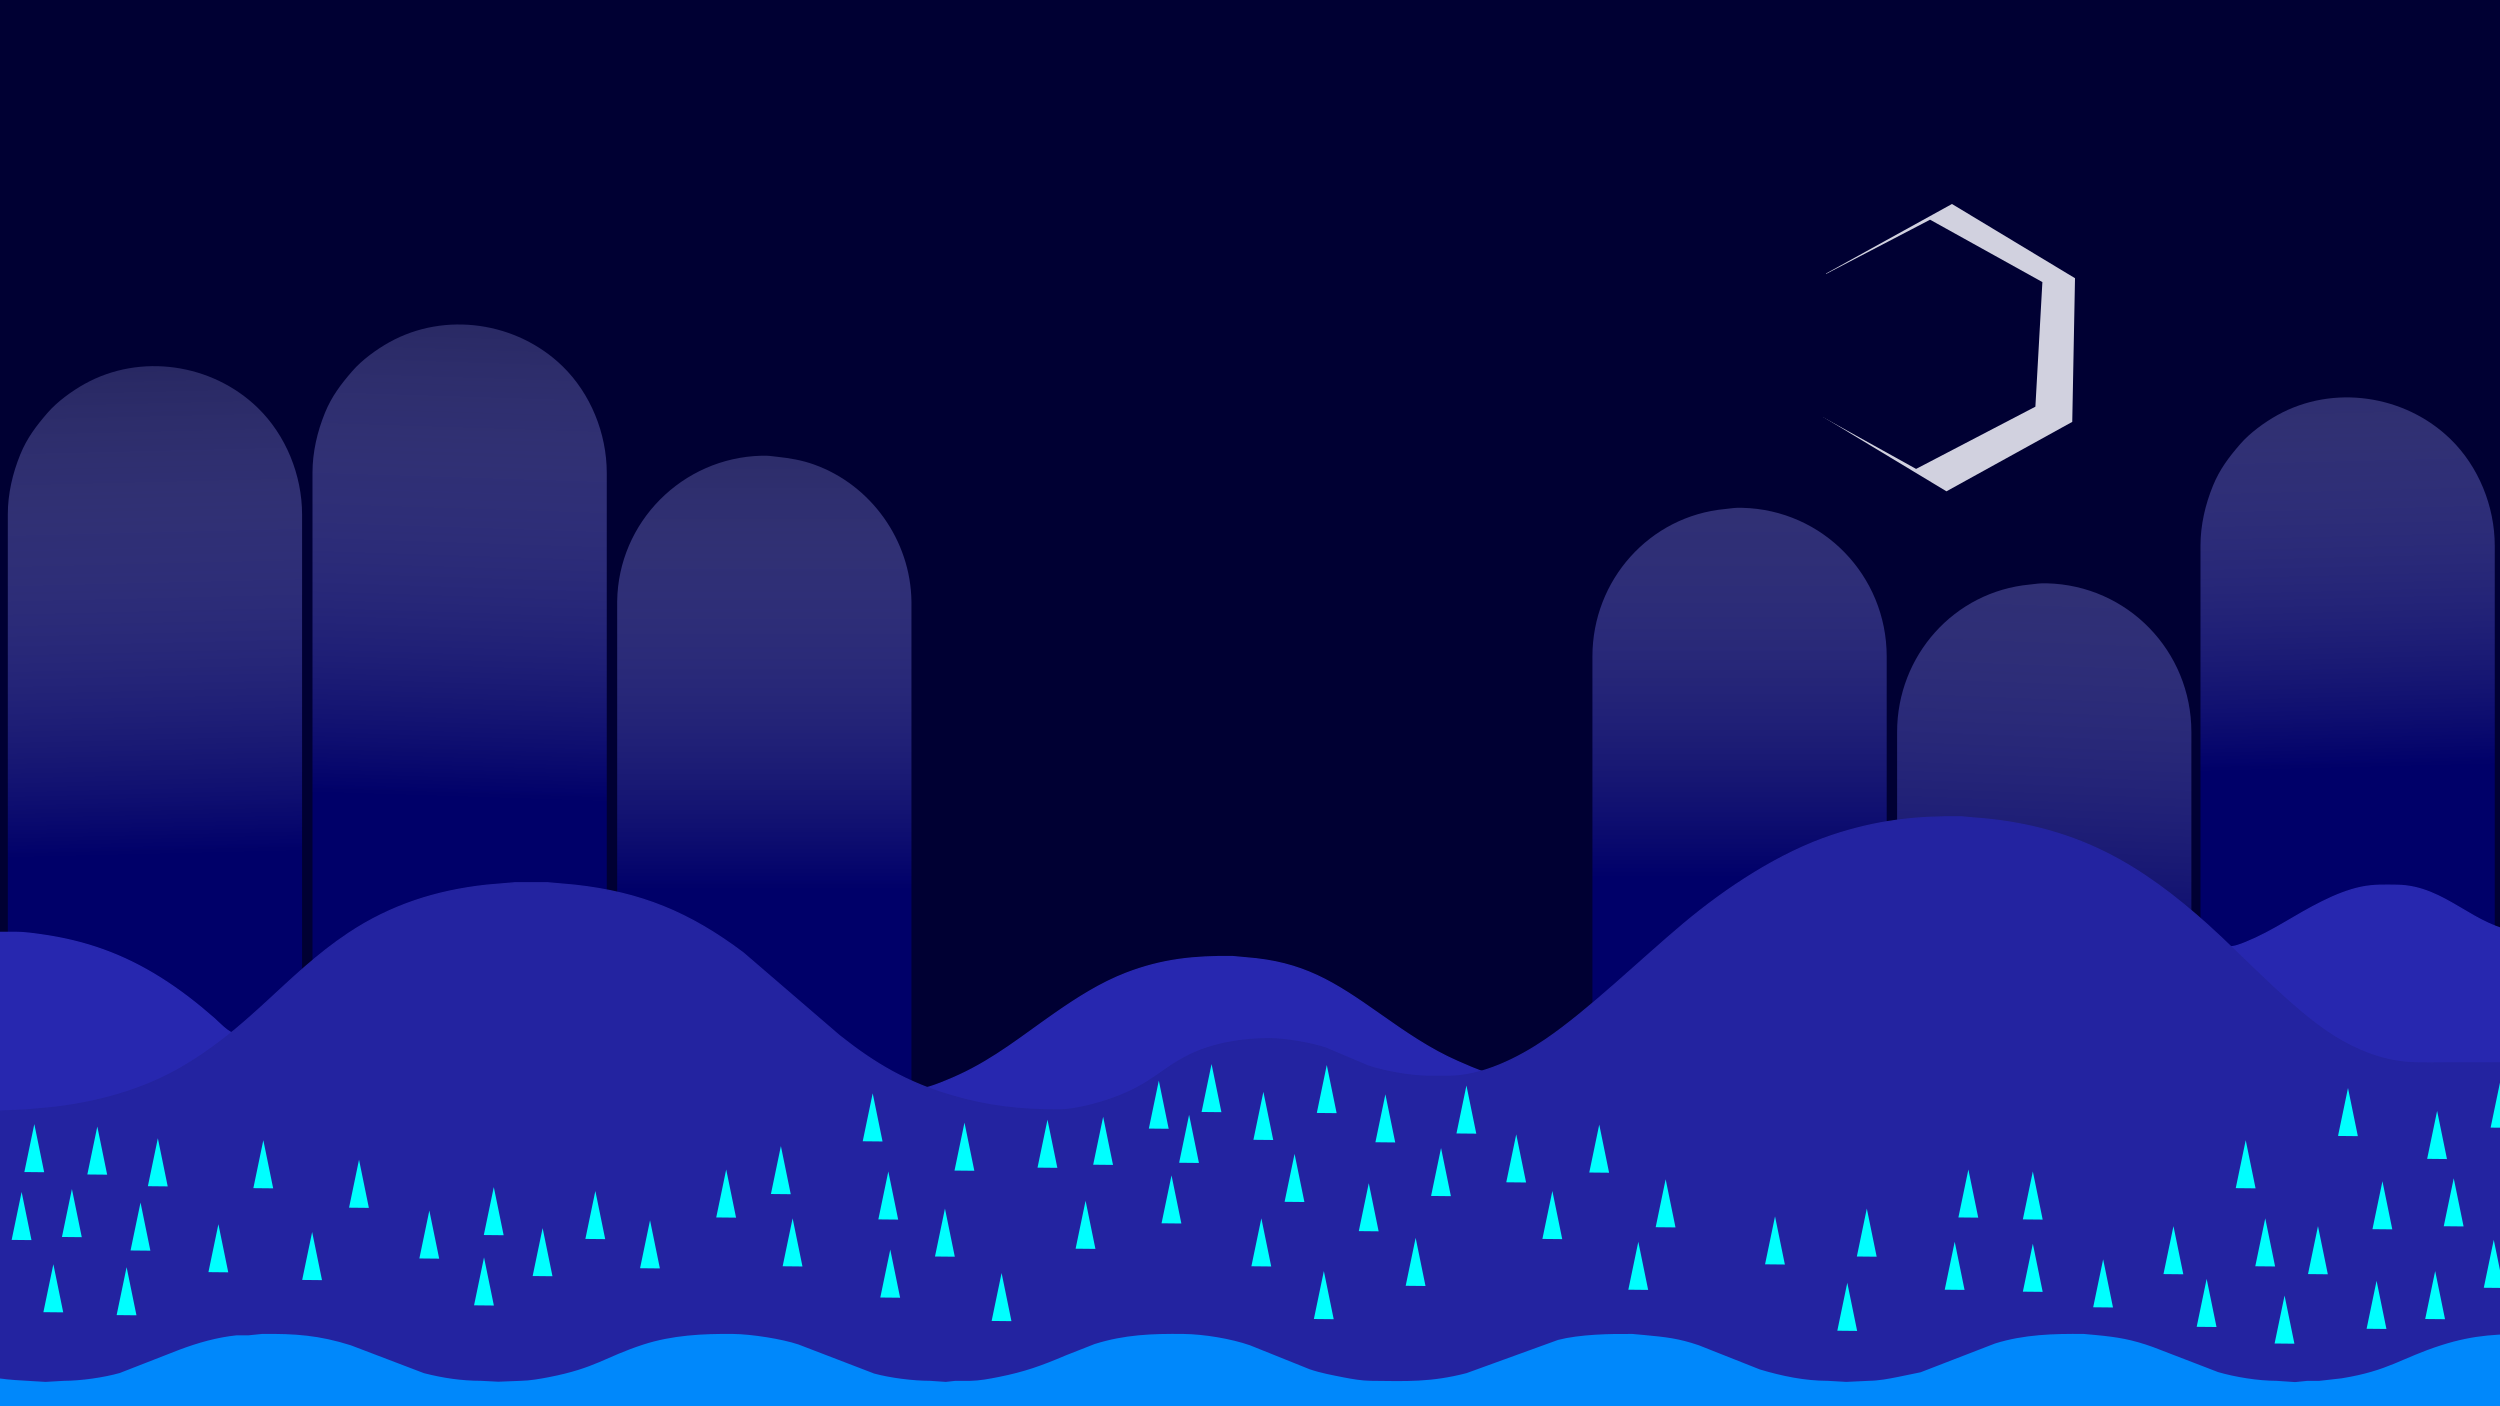 <?xml version="1.0" encoding="UTF-8" standalone="no"?>
<svg
   xmlns:dc="http://purl.org/dc/elements/1.1/"
   xmlns:cc="http://creativecommons.org/ns#"
   xmlns:rdf="http://www.w3.org/1999/02/22-rdf-syntax-ns#"
   xmlns:svg="http://www.w3.org/2000/svg"
   xmlns="http://www.w3.org/2000/svg"
   xmlns:xlink="http://www.w3.org/1999/xlink"
   xmlns:sodipodi="http://sodipodi.sourceforge.net/DTD/sodipodi-0.dtd"
   xmlns:inkscape="http://www.inkscape.org/namespaces/inkscape"
   inkscape:version="1.0 (4035a4f, 2020-05-01)"
   sodipodi:docname="Background.svg"
   id="svg1457"
   version="1.1"
   viewBox="0 0 1920 1080"
   height="15in"
   width="26.667in">
  <defs
     id="defs1461">
    <linearGradient
       inkscape:collect="always"
       id="linearGradient1835">
      <stop
         style="stop-color:#000069;stop-opacity:1"
         offset="0"
         id="stop1831" />
      <stop
         style="stop-color:#bfbfff;stop-opacity:0"
         offset="1"
         id="stop1833" />
    </linearGradient>
    <linearGradient
       inkscape:collect="always"
       id="linearGradient1829">
      <stop
         style="stop-color:#000069;stop-opacity:1"
         offset="0"
         id="stop1825" />
      <stop
         style="stop-color:#bfbfff;stop-opacity:0"
         offset="1"
         id="stop1827" />
    </linearGradient>
    <linearGradient
       inkscape:collect="always"
       id="linearGradient1823">
      <stop
         style="stop-color:#000069;stop-opacity:1"
         offset="0"
         id="stop1819" />
      <stop
         style="stop-color:#bfbfff;stop-opacity:0"
         offset="1"
         id="stop1821" />
    </linearGradient>
    <linearGradient
       inkscape:collect="always"
       id="linearGradient1817">
      <stop
         style="stop-color:#000069;stop-opacity:1"
         offset="0"
         id="stop1813" />
      <stop
         style="stop-color:#bfbfff;stop-opacity:0"
         offset="1"
         id="stop1815" />
    </linearGradient>
    <linearGradient
       inkscape:collect="always"
       id="linearGradient1811">
      <stop
         style="stop-color:#000069;stop-opacity:1"
         offset="0"
         id="stop1807" />
      <stop
         style="stop-color:#bfbfff;stop-opacity:0"
         offset="1"
         id="stop1809" />
    </linearGradient>
    <linearGradient
       id="linearGradient1805"
       inkscape:collect="always">
      <stop
         id="stop1801"
         offset="0"
         style="stop-color:#000069;stop-opacity:1" />
      <stop
         id="stop1803"
         offset="1"
         style="stop-color:#bfbfff;stop-opacity:0" />
    </linearGradient>
    <linearGradient
       gradientUnits="userSpaceOnUse"
       y2="152.735"
       x2="963.078"
       y1="683.065"
       x1="963.078"
       id="linearGradient1747"
       xlink:href="#linearGradient1823"
       inkscape:collect="always" />
    <linearGradient
       gradientUnits="userSpaceOnUse"
       y2="101.823"
       x2="971.563"
       y1="632.154"
       x1="954.593"
       id="linearGradient1749"
       xlink:href="#linearGradient1817"
       inkscape:collect="always" />
    <linearGradient
       gradientUnits="userSpaceOnUse"
       y2="101.823"
       x2="971.563"
       y1="636.396"
       x1="984.291"
       id="linearGradient1751"
       xlink:href="#linearGradient1811"
       inkscape:collect="always" />
    <linearGradient
       gradientUnits="userSpaceOnUse"
       y2="101.823"
       x2="971.563"
       y1="674.58"
       x1="971.564"
       id="linearGradient1753"
       xlink:href="#linearGradient1805"
       inkscape:collect="always" />
    <linearGradient
       gradientUnits="userSpaceOnUse"
       y2="101.823"
       x2="971.563"
       y1="734.666"
       x1="946.616"
       id="linearGradient1755"
       xlink:href="#linearGradient1835"
       inkscape:collect="always" />
    <linearGradient
       gradientUnits="userSpaceOnUse"
       y2="101.823"
       x2="971.563"
       y1="610.94"
       x1="984.291"
       id="linearGradient1757"
       xlink:href="#linearGradient1829"
       inkscape:collect="always" />
  </defs>
  <sodipodi:namedview
     inkscape:current-layer="layer7"
     inkscape:window-maximized="0"
     inkscape:window-y="43"
     inkscape:window-x="1578"
     inkscape:cy="371.09859"
     inkscape:cx="1720.9786"
     inkscape:zoom="1"
     showgrid="false"
     id="namedview1459"
     inkscape:window-height="806"
     inkscape:window-width="1595"
     inkscape:pageshadow="2"
     inkscape:pageopacity="0"
     guidetolerance="10"
     gridtolerance="10"
     objecttolerance="10"
     borderopacity="1"
     bordercolor="#666666"
     pagecolor="#ffffff"
     inkscape:document-rotation="0" />
  <g
     inkscape:label="Background"
     id="layer1"
     inkscape:groupmode="layer">
    <rect
       y="-2.032"
       x="-0.864"
       height="1082.384"
       width="1921.119"
       id="rect1560"
       style="fill:#000033;fill-opacity:1;stroke:#000000;stroke-width:0.499;stroke-opacity:0" />
  </g>
  <g
     inkscape:label="Mountain"
     id="layer4"
     inkscape:groupmode="layer">
    <path
       id="path1739"
       d="m 1456.989,1079.993 c 0,0 226,0 226,0 0,0 0,-518 0,-518 -0.1,-61.91 -48.93,-112.5 -111,-113.99 -6.35,-0.15 -7.26,0.38 -13,0.92 -58.38,5.4 -101.91,54.77 -102,113.07 0,0 0,518 0,518 z"
       style="fill:url(#linearGradient1755);fill-opacity:1;stroke:#000000;stroke-opacity:0" />
    <path
       id="path1737"
       d="m 1222.989,1079.993 c 0,0 226,0 226,0 0,0 0,-576 0,-576 -0.1,-61.91 -48.93,-112.5 -111,-113.99 -6.35,-0.15 -7.26,0.38 -13,0.92 -58.38,5.4 -101.91,54.77 -102,113.07 0,0 0,576 0,576 z"
       style="fill:url(#linearGradient1753);fill-opacity:1;stroke:#000000;stroke-opacity:0" />
    <path
       id="path1735"
       d="m 473.989,1079.993 c 0,0 226,0 226,0 0,0 0,-412 0,-412 0,0 0,-206 0,-206 -0.55,-46.78 -30.9,-89.61 -75,-105.3 -9.15,-3.26 -18.39,-4.84 -28,-5.86 -5.3,-0.57 -6.3,-0.96 -12,-0.83 -60.87,1.46 -110.28,50.97 -111,111.99 0,0 0,206 0,206 0,0 0,412 0,412 z"
       style="fill:url(#linearGradient1747);fill-opacity:1;stroke:#000000;stroke-opacity:0" />
    <path
       id="path1733"
       d="m 1689.988,1079.993 c 0,0 226,0 226,0 0,0 0,-661 0,-661 -0.05,-30.12 -12.4,-60.78 -34.09,-81.83 -34.98,-33.96 -90.08,-42.15 -132.91,-18.31 -9.85,5.48 -21.05,13.64 -28.42,22.14 -8.8,10.16 -15.84,19.43 -20.98,32 -5.94,14.55 -9.58,30.22 -9.6,46 0,0 0,661 0,661 z"
       style="fill:url(#linearGradient1757);fill-opacity:1;stroke:#000000;stroke-opacity:0" />
    <path
       id="path1731"
       d="m 5.989,1079.993 c 0,0 226,0 226,0 0,0 0,-685 0,-685 -0.05,-30.12 -12.4,-60.78 -34.09,-81.83 -34.98,-33.96 -90.08,-42.15 -132.91,-18.31 -9.85,5.48 -21.05,13.64 -28.42,22.14 -8.8,10.16 -15.84,19.43 -20.98,32 -5.94,14.55 -9.58,30.22 -9.6,46 0,0 0,685 0,685 z"
       style="fill:url(#linearGradient1751);fill-opacity:1;stroke:#000000;stroke-opacity:0" />
    <path
       id="Selection"
       d="m 239.989,1079.993 c 0,0 226,0 226,0 0,0 0,-717 0,-717 -0.05,-30.12 -12.4,-60.78 -34.09,-81.83 -34.98,-33.96 -90.08,-42.15 -132.91,-18.31 -9.85,5.48 -21.05,13.64 -28.42,22.14 -8.8,10.16 -15.84,19.43 -20.98,32 -5.94,14.55 -9.58,30.22 -9.6,46 0,0 0,717 0,717 z"
       style="fill:url(#linearGradient1749);fill-opacity:1;stroke:#000000;stroke-opacity:0" />
  </g>
  <g
     inkscape:label="HillsBackground"
     id="layer3"
     inkscape:groupmode="layer">
    <path
       style="fill:#2727af;fill-opacity:1;stroke:#2727af;stroke-opacity:1"
       id="HillsTwo"
       fill="none"
       stroke="#000000"
       stroke-width="1.022"
       d="m -4.242,716.076 c 0,0 0,382.128 0,382.128 0,0 1940.115,0 1940.115,0 0,0 0,-233.408 0,-233.408 0,0 -0.97,-13.426 -0.97,-13.426 0,0 0.97,-15.492 0.97,-15.492 0,0 0,-17.557 0,-17.557 0,0 0,-102.245 0,-102.245 -35.69,-2.985 -57.415,-35.693 -94.985,-36.147 -9.448,-0.114 -17.956,-0.423 -27.283,1.498 -20.007,4.11 -40.965,16.669 -58.608,26.986 -9.842,5.753 -19.765,11.185 -30.314,15.461 -3.112,1.26 -9.973,4.079 -13.136,3.067 -3.496,-1.136 -13.763,-11.536 -17.178,-14.562 -12.247,-10.803 -26.02,-22.535 -39.408,-31.758 -44.047,-30.343 -85.486,-45.618 -138.435,-49.325 0,0 -10.105,-0.94 -10.105,-0.94 -34.356,-0.403 -67.318,3.067 -100.037,14.542 -54.697,19.168 -95.055,51.412 -138.435,89.17 -26.576,23.134 -60.457,55.347 -89.932,73.307 -9.973,6.073 -14.541,8.489 -25.262,13.003 -3.628,1.529 -8.155,3.718 -12.126,3.171 -3.638,-0.506 -17.097,-6.517 -21.22,-8.324 -21.422,-9.388 -40.52,-22.669 -59.618,-36.127 -35.417,-24.942 -58.992,-40.196 -103.069,-43.49 0,0 -10.105,-0.94 -10.105,-0.94 -29.385,-0.351 -54.06,2.107 -81.849,12.827 -19.543,7.55 -37.357,18.941 -54.566,30.901 -24.827,17.268 -46.007,34.681 -73.765,47.466 -5.548,2.561 -22.907,10.163 -28.293,10.121 -2.981,-0.021 -8.316,-2.654 -11.115,-4.007 0,0 -21.22,-11.588 -21.22,-11.588 -29.253,-17.97 -52.252,-40.02 -77.807,-62.71 -21.109,-18.735 -43.602,-36.757 -68.712,-49.584 -30.799,-15.74 -64.852,-23.744 -99.027,-26.191 0,0 -12.126,-0.94 -12.126,-0.94 0,0 -22.23,0 -22.23,0 0,0 -22.23,1.9 -22.23,1.9 -39.004,4.255 -77.837,16.535 -110.142,39.845 -23.645,17.061 -38.277,31.706 -59.618,50.606 0,0 -16.168,14.449 -16.168,14.449 -1.799,1.539 -5.881,5.37 -8.084,5.742 -3.537,0.609 -12.227,-8.613 -15.157,-11.195 C 151.502,770.886 137.709,760.155 123.078,750.994 94.218,732.931 65.571,722.758 32.135,718.007 c -6.669,-0.95 -13.47,-1.921 -20.21,-1.931 0,0 -16.168,0 -16.168,0 z M 1934.862,717.109 c 0,0 -8.084,1.033 -8.084,1.033 0,0 8.084,-1.033 8.084,-1.033 z m -20.209,1.033 c 0,0 -7.073,1.033 -7.073,1.033 0,0 7.073,-1.033 7.073,-1.033 z m -17.178,1.033 c 0,0 -8.084,1.033 -8.084,1.033 0,0 8.084,-1.033 8.084,-1.033 z m -19.199,1.033 c 0,0 -7.073,1.033 -7.073,1.033 0,0 7.073,-1.033 7.073,-1.033 z m -18.189,1.033 c 0,0 -8.084,1.033 -8.084,1.033 0,0 8.084,-1.033 8.084,-1.033 z m -19.199,1.033 c 0,0 -8.084,1.033 -8.084,1.033 0,0 8.084,-1.033 8.084,-1.033 z m -19.199,1.033 c 0,0 -8.084,1.033 -8.084,1.033 0,0 8.084,-1.033 8.084,-1.033 z m -18.189,1.033 c 0,0 -7.073,1.033 -7.073,1.033 0,0 7.073,-1.033 7.073,-1.033 z m -19.199,1.033 c 0,0 -7.073,1.033 -7.073,1.033 0,0 7.073,-1.033 7.073,-1.033 z m -18.189,1.033 c 0,0 -8.084,1.033 -8.084,1.033 0,0 8.084,-1.033 8.084,-1.033 z m -18.189,1.033 c 0,0 -7.073,1.033 -7.073,1.033 0,0 7.073,-1.033 7.073,-1.033 z m -19.199,1.033 c 0,0 -8.084,1.033 -8.084,1.033 0,0 8.084,-1.033 8.084,-1.033 z m -15.157,1.033 c 0,0 0,1.033 0,1.033 0,0 -1.01,-1.033 -1.01,-1.033 0,0 1.01,0 1.01,0 z m 1.01,1.033 c 0,0 0,1.033 0,1.033 0,0 -1.01,-1.033 -1.01,-1.033 0,0 1.01,0 1.01,0 z m 1.01,1.033 c 0,0 0,1.033 0,1.033 0,0 -1.01,-1.033 -1.01,-1.033 0,0 1.01,0 1.01,0 z m 1.01,1.033 c 0,0 0,1.033 0,1.033 0,0 -1.01,-1.033 -1.01,-1.033 0,0 1.01,0 1.01,0 z m 1.01,1.033 c 0,0 0,1.033 0,1.033 0,0 -1.01,-1.033 -1.01,-1.033 0,0 1.01,0 1.01,0 z m 8.084,7.229 c 0,0 0,1.033 0,1.033 0,0 -1.01,-1.033 -1.01,-1.033 0,0 1.01,0 1.01,0 z m 1.01,1.033 c 0,0 0,1.033 0,1.033 0,0 -1.01,-1.033 -1.01,-1.033 0,0 1.01,0 1.01,0 z m 1.01,1.033 c 0,0 0,1.033 0,1.033 0,0 -1.01,-1.033 -1.01,-1.033 0,0 1.01,0 1.01,0 z m 1.01,1.033 c 0,0 0,1.033 0,1.033 0,0 -1.01,-1.033 -1.01,-1.033 0,0 1.01,0 1.01,0 z m 1.01,1.033 c 0,0 0,1.033 0,1.033 0,0 -1.01,-1.033 -1.01,-1.033 0,0 1.01,0 1.01,0 z m 1.01,1.033 c 0,0 0,1.033 0,1.033 0,0 -1.01,-1.033 -1.01,-1.033 0,0 1.01,0 1.01,0 z m 1.01,1.033 c 0,0 0,1.033 0,1.033 0,0 -1.01,-1.033 -1.01,-1.033 0,0 1.01,0 1.01,0 z m 1.01,1.033 c 0,0 0,1.033 0,1.033 0,0 -1.01,-1.033 -1.01,-1.033 0,0 1.01,0 1.01,0 z m 1.01,1.033 c 0,0 0,1.033 0,1.033 0,0 -1.01,-1.033 -1.01,-1.033 0,0 1.01,0 1.01,0 z m 8.084,7.229 c 0,0 0,1.033 0,1.033 0,0 -1.01,-1.033 -1.01,-1.033 0,0 1.01,0 1.01,0 z m 1.01,1.033 c 0,0 0,1.033 0,1.033 0,0 -1.01,-1.033 -1.01,-1.033 0,0 1.01,0 1.01,0 z m 1.01,1.033 c 0,0 0,1.033 0,1.033 0,0 -1.01,-1.033 -1.01,-1.033 0,0 1.01,0 1.01,0 z m 1.01,1.033 c 0,0 0,1.033 0,1.033 0,0 -1.01,-1.033 -1.01,-1.033 0,0 1.01,0 1.01,0 z m 1.01,1.033 c 0,0 0,1.033 0,1.033 0,0 -1.01,-1.033 -1.01,-1.033 0,0 1.01,0 1.01,0 z m 1.01,1.033 c 0,0 0,1.033 0,1.033 0,0 -1.01,-1.033 -1.01,-1.033 0,0 1.01,0 1.01,0 z m 1.01,1.033 c 0,0 0,1.033 0,1.033 0,0 -1.01,-1.033 -1.01,-1.033 0,0 1.01,0 1.01,0 z m 6.063,5.164 c 0,0 0,1.033 0,1.033 0,0 -1.01,-1.033 -1.01,-1.033 0,0 1.01,0 1.01,0 z m 1.01,1.033 c 0,0 0,1.033 0,1.033 0,0 -1.01,-1.033 -1.01,-1.033 0,0 1.01,0 1.01,0 z m 1.01,1.033 c 0,0 0,1.033 0,1.033 0,0 -1.01,-1.033 -1.01,-1.033 0,0 1.01,0 1.01,0 z m 1.01,1.033 c 0,0 0,1.033 0,1.033 0,0 -1.01,-1.033 -1.01,-1.033 0,0 1.01,0 1.01,0 z m 5.052,4.131 c 0,0 0,1.033 0,1.033 0,0 -1.01,-1.033 -1.01,-1.033 0,0 1.01,0 1.01,0 z m 1.01,1.033 c 0,0 0,1.033 0,1.033 0,0 -1.01,-1.033 -1.01,-1.033 0,0 1.01,0 1.01,0 z m 1.01,1.033 c 0,0 0,1.033 0,1.033 0,0 -1.01,-1.033 -1.01,-1.033 0,0 1.01,0 1.01,0 z m 4.042,3.098 c 0,0 0,1.033 0,1.033 0,0 -1.01,-1.033 -1.01,-1.033 0,0 1.01,0 1.01,0 z m 1.01,1.033 c 0,0 0,1.033 0,1.033 0,0 -1.01,-1.033 -1.01,-1.033 0,0 1.01,0 1.01,0 z m 1.01,1.033 c 0,0 0,1.033 0,1.033 0,0 -1.01,-1.033 -1.01,-1.033 0,0 1.01,0 1.01,0 z m 3.031,2.066 c 0,0 0,1.033 0,1.033 0,0 -1.01,-1.033 -1.01,-1.033 0,0 1.01,0 1.01,0 z m 1.01,1.033 c 0,0 0,1.033 0,1.033 0,0 -1.01,-1.033 -1.01,-1.033 0,0 1.01,0 1.01,0 z m 3.031,2.066 c 0,0 0,1.033 0,1.033 0,0 -1.01,-1.033 -1.01,-1.033 0,0 1.01,0 1.01,0 z m 1.01,1.033 c 0,0 0,1.033 0,1.033 0,0 -1.01,-1.033 -1.01,-1.033 0,0 1.01,0 1.01,0 z m 3.031,2.066 c 0,0 0,1.033 0,1.033 0,0 -1.01,-1.033 -1.01,-1.033 0,0 1.01,0 1.01,0 z m 1.01,1.033 c 0,0 0,1.033 0,1.033 0,0 -1.01,-1.033 -1.01,-1.033 0,0 1.01,0 1.01,0 z m 2.021,1.033 c 0,0 0,1.033 0,1.033 0,0 -1.01,-1.033 -1.01,-1.033 0,0 1.01,0 1.01,0 z m 1.01,1.033 c 0,0 0,1.033 0,1.033 0,0 -1.01,-1.033 -1.01,-1.033 0,0 1.01,0 1.01,0 z m 2.021,1.033 c 0,0 0,1.033 0,1.033 0,0 -1.01,-1.033 -1.01,-1.033 0,0 1.01,0 1.01,0 z m 1.01,1.033 c 0,0 0,1.033 0,1.033 0,0 -1.01,-1.033 -1.01,-1.033 0,0 1.01,0 1.01,0 z m 2.021,1.033 c 0,0 0,1.033 0,1.033 0,0 -1.01,-1.033 -1.01,-1.033 0,0 1.01,0 1.01,0 z m 1.01,1.033 c 0,0 0,1.033 0,1.033 0,0 -1.01,-1.033 -1.01,-1.033 0,0 1.01,0 1.01,0 z m 2.021,1.033 c 0,0 0,1.033 0,1.033 0,0 -1.01,-1.033 -1.01,-1.033 0,0 1.01,0 1.01,0 z m 3.031,2.066 c 0,0 0,1.033 0,1.033 0,0 -1.01,-1.033 -1.01,-1.033 0,0 1.01,0 1.01,0 z m 2.021,1.033 c 0,0 0,1.033 0,1.033 0,0 -1.01,-1.033 -1.01,-1.033 0,0 1.01,0 1.01,0 z m 2.021,1.033 c 0,0 0,1.033 0,1.033 0,0 -1.01,-1.033 -1.01,-1.033 0,0 1.01,0 1.01,0 z m 2.021,1.033 c 0,0 0,1.033 0,1.033 0,0 -1.01,-1.033 -1.01,-1.033 0,0 1.01,0 1.01,0 z m 2.021,1.033 c 0,0 0,1.033 0,1.033 0,0 -1.01,-1.033 -1.01,-1.033 0,0 1.01,0 1.01,0 z m 2.021,1.033 c 0,0 0,1.033 0,1.033 0,0 -1.01,-1.033 -1.01,-1.033 0,0 1.01,0 1.01,0 z m 2.021,1.033 c 0,0 0,1.033 0,1.033 0,0 -1.01,-1.033 -1.01,-1.033 0,0 1.01,0 1.01,0 z m 2.021,1.033 c 0,0 0,1.033 0,1.033 0,0 -1.01,-1.033 -1.01,-1.033 0,0 1.01,0 1.01,0 z m 2.021,1.033 c 0,0 0,1.033 0,1.033 0,0 -1.01,-1.033 -1.01,-1.033 0,0 1.01,0 1.01,0 z m 3.031,1.033 c 0,0 0,1.033 0,1.033 0,0 -1.01,-1.033 -1.01,-1.033 0,0 1.01,0 1.01,0 z m 2.021,1.033 c 0,0 0,1.033 0,1.033 0,0 -1.01,-1.033 -1.01,-1.033 0,0 1.01,0 1.01,0 z m 3.031,1.033 c 0,0 0,1.033 0,1.033 0,0 -1.01,-1.033 -1.01,-1.033 0,0 1.01,0 1.01,0 z m 3.031,1.033 c 0,0 0,1.033 0,1.033 0,0 -1.01,-1.033 -1.01,-1.033 0,0 1.01,0 1.01,0 z m 7.073,2.066 c 0,0 0,1.033 0,1.033 0,0 -1.01,-1.033 -1.01,-1.033 0,0 1.01,0 1.01,0 z m 23.241,3.098 c 0,0 -7.073,1.033 -7.073,1.033 0,0 7.073,-1.033 7.073,-1.033 z" />
  </g>
  <g
     inkscape:label="Hills"
     id="layer2"
     inkscape:groupmode="layer">
    <path
       style="fill:#2323a0;fill-opacity:1;stroke:#23239f;stroke-opacity:1"
       id="HillsOne"
       fill="none"
       stroke="#000000"
       stroke-width="1.022"
       d="m -4.242,853.536 c 0,0 0,241.668 0,241.668 0,0 1940.115,0 1940.115,0 0,0 0,-233.406 0,-233.406 0,0 -0.97,-13.426 -0.97,-13.426 0,0 0.97,-15.492 0.97,-15.492 0,0 0,-16.524 0,-16.524 0,0 -57.597,0 -57.597,0 -13.146,0 -26.414,0.702 -39.409,-1.663 -14.581,-2.665 -27.445,-7.994 -40.419,-15.182 -33.224,-18.404 -73.502,-62.689 -103.069,-89.242 -23.979,-21.523 -49.988,-41.528 -78.817,-55.79 -31.658,-15.667 -65.115,-23.733 -100.037,-26.181 0,0 -10.105,-0.94 -10.105,-0.94 -35.589,-0.423 -64.953,2.923 -99.027,14.19 -40.561,13.426 -81.384,40.371 -114.184,67.832 -32.588,27.296 -72.653,66.283 -106.1,89.076 -21.078,14.366 -48.927,28.184 -74.775,28.226 0,0 -15.157,0 -15.157,0 -13.591,-0.165 -33.568,-3.573 -46.482,-7.921 0,0 -32.335,-13.684 -32.335,-13.684 -10.782,-3.78 -31.042,-7.167 -42.44,-7.312 -20.412,-0.238 -44.198,3.47 -62.65,12.662 -22.382,11.144 -28.061,21.977 -58.608,33.1 -11.439,4.162 -29.385,8.954 -41.43,8.975 -29.536,0.052 -54.343,-2.644 -82.859,-11.061 -33.578,-9.904 -58.375,-24.26 -85.891,-46.175 0,0 -73.765,-63.443 -73.765,-63.443 -41.086,-30.931 -78.605,-46.413 -129.341,-51.959 0,0 -21.22,-1.9 -21.22,-1.9 0,0 -24.251,0 -24.251,0 0,0 -22.23,1.9 -22.23,1.9 -38.519,4.203 -73.441,15.295 -106.1,37.025 -48.149,32.047 -76.907,74.68 -132.372,105.342 -31.284,17.299 -69.763,26.687 -105.09,29.331 0,0 -10.105,0.94 -10.105,0.94 0,0 -24.251,1.033 -24.251,1.033 z" />
  </g>
  <g
     inkscape:label="Trees"
     id="layer6"
     inkscape:groupmode="layer">
    <path
       sodipodi:type="star"
       style="fill:#00ffff;fill-opacity:1;stroke:#000000;stroke-width:0.499;stroke-opacity:0"
       id="path1918"
       sodipodi:sides="3"
       sodipodi:cx="962.99884"
       sodipodi:cy="918"
       sodipodi:r1="24.279764"
       sodipodi:r2="25.339155"
       sodipodi:arg1="0.52708931"
       sodipodi:arg2="1.5742869"
       inkscape:flatsided="true"
       inkscape:rounded="0"
       inkscape:randomized="0"
       d="m 983.983,930.213 -42.054,-0.147 21.154,-36.346 z"
       inkscape:transform-center-x="-0.079606499"
       inkscape:transform-center-y="-2.8171092"
       transform="matrix(0.362,0,0,1.013,321.585,-65.647)" />
    <path
       sodipodi:type="star"
       style="fill:#00ffff;fill-opacity:1;stroke:#000000;stroke-width:0.499;stroke-opacity:0"
       id="path1918-2"
       sodipodi:sides="3"
       sodipodi:cx="962.99884"
       sodipodi:cy="918"
       sodipodi:r1="24.279764"
       sodipodi:r2="25.339155"
       sodipodi:arg1="0.52708931"
       sodipodi:arg2="1.5742869"
       inkscape:flatsided="true"
       inkscape:rounded="0"
       inkscape:randomized="0"
       d="m 983.983,930.213 -42.054,-0.147 21.154,-36.346 z"
       inkscape:transform-center-x="-0.079606499"
       inkscape:transform-center-y="-2.8171092"
       transform="matrix(0.362,0,0,1.013,251.085,-25.147)" />
    <path
       sodipodi:type="star"
       style="fill:#00ffff;fill-opacity:1;stroke:#000000;stroke-width:0.499;stroke-opacity:0"
       id="path1918-4"
       sodipodi:sides="3"
       sodipodi:cx="962.99884"
       sodipodi:cy="918"
       sodipodi:r1="24.279764"
       sodipodi:r2="25.339155"
       sodipodi:arg1="0.52708931"
       sodipodi:arg2="1.5742869"
       inkscape:flatsided="true"
       inkscape:rounded="0"
       inkscape:randomized="0"
       d="m 983.983,930.213 -42.054,-0.147 21.154,-36.346 z"
       inkscape:transform-center-x="-0.079606499"
       inkscape:transform-center-y="-2.8171092"
       transform="matrix(0.362,0,0,1.013,333.585,-5.647)" />
    <path
       sodipodi:type="star"
       style="fill:#00ffff;fill-opacity:1;stroke:#000000;stroke-width:0.499;stroke-opacity:0"
       id="path1918-7"
       sodipodi:sides="3"
       sodipodi:cx="962.99884"
       sodipodi:cy="918"
       sodipodi:r1="24.279764"
       sodipodi:r2="25.339155"
       sodipodi:arg1="0.52708931"
       sodipodi:arg2="1.5742869"
       inkscape:flatsided="true"
       inkscape:rounded="0"
       inkscape:randomized="0"
       d="m 983.983,930.213 -42.054,-0.147 21.154,-36.346 z"
       inkscape:transform-center-x="-0.079606499"
       inkscape:transform-center-y="-2.8171092"
       transform="matrix(0.362,0,0,1.013,392.085,-43.147)" />
    <path
       sodipodi:type="star"
       style="fill:#00ffff;fill-opacity:1;stroke:#000000;stroke-width:0.499;stroke-opacity:0"
       id="path1918-6"
       sodipodi:sides="3"
       sodipodi:cx="962.99884"
       sodipodi:cy="918"
       sodipodi:r1="24.279764"
       sodipodi:r2="25.339155"
       sodipodi:arg1="0.52708931"
       sodipodi:arg2="1.5742869"
       inkscape:flatsided="true"
       inkscape:rounded="0"
       inkscape:randomized="0"
       d="m 983.983,930.213 -42.054,-0.147 21.154,-36.346 z"
       inkscape:transform-center-x="-0.079606499"
       inkscape:transform-center-y="-2.8171092"
       transform="matrix(0.362,0,0,1.013,377.085,22.853)" />
    <path
       sodipodi:type="star"
       style="fill:#00ffff;fill-opacity:1;stroke:#000000;stroke-width:0.499;stroke-opacity:0"
       id="path1918-26"
       sodipodi:sides="3"
       sodipodi:cx="962.99884"
       sodipodi:cy="918"
       sodipodi:r1="24.279764"
       sodipodi:r2="25.339155"
       sodipodi:arg1="0.52708931"
       sodipodi:arg2="1.5742869"
       inkscape:flatsided="true"
       inkscape:rounded="0"
       inkscape:randomized="0"
       d="m 983.983,930.213 -42.054,-0.147 21.154,-36.346 z"
       inkscape:transform-center-x="-0.079606499"
       inkscape:transform-center-y="-2.8171092"
       transform="matrix(0.362,0,0,1.013,260.085,30.353)" />
    <path
       sodipodi:type="star"
       style="fill:#00ffff;fill-opacity:1;stroke:#000000;stroke-width:0.499;stroke-opacity:0"
       id="path1918-71"
       sodipodi:sides="3"
       sodipodi:cx="962.99884"
       sodipodi:cy="918"
       sodipodi:r1="24.279764"
       sodipodi:r2="25.339155"
       sodipodi:arg1="0.52708931"
       sodipodi:arg2="1.5742869"
       inkscape:flatsided="true"
       inkscape:rounded="0"
       inkscape:randomized="0"
       d="m 983.983,930.213 -42.054,-0.147 21.154,-36.346 z"
       inkscape:transform-center-x="-0.079606499"
       inkscape:transform-center-y="-2.8171092"
       transform="matrix(0.362,0,0,1.013,485.085,16.853)" />
    <path
       transform="matrix(0.362,0,0,1.013,551.085,-2.647)"
       inkscape:transform-center-y="-2.8171092"
       inkscape:transform-center-x="-0.079606499"
       d="m 983.983,930.213 -42.054,-0.147 21.154,-36.346 z"
       inkscape:randomized="0"
       inkscape:rounded="0"
       inkscape:flatsided="true"
       sodipodi:arg2="1.5742869"
       sodipodi:arg1="0.52708931"
       sodipodi:r2="25.339155"
       sodipodi:r1="24.279764"
       sodipodi:cy="918"
       sodipodi:cx="962.99884"
       sodipodi:sides="3"
       id="path1918-71-7"
       style="fill:#00ffff;fill-opacity:1;stroke:#000000;stroke-width:0.499;stroke-opacity:0"
       sodipodi:type="star" />
    <path
       transform="matrix(0.362,0,0,1.013,738.585,45.353)"
       inkscape:transform-center-y="-2.8171092"
       inkscape:transform-center-x="-0.079606499"
       d="m 983.983,930.213 -42.054,-0.147 21.154,-36.346 z"
       inkscape:randomized="0"
       inkscape:rounded="0"
       inkscape:flatsided="true"
       sodipodi:arg2="1.5742869"
       sodipodi:arg1="0.52708931"
       sodipodi:r2="25.339155"
       sodipodi:r1="24.279764"
       sodipodi:cy="918"
       sodipodi:cx="962.99884"
       sodipodi:sides="3"
       id="path1918-71-4"
       style="fill:#00ffff;fill-opacity:1;stroke:#000000;stroke-width:0.499;stroke-opacity:0"
       sodipodi:type="star" />
    <path
       transform="matrix(0.362,0,0,1.013,620.085,30.353)"
       inkscape:transform-center-y="-2.8171092"
       inkscape:transform-center-x="-0.079606499"
       d="m 983.983,930.213 -42.054,-0.147 21.154,-36.346 z"
       inkscape:randomized="0"
       inkscape:rounded="0"
       inkscape:flatsided="true"
       sodipodi:arg2="1.5742869"
       sodipodi:arg1="0.52708931"
       sodipodi:r2="25.339155"
       sodipodi:r1="24.279764"
       sodipodi:cy="918"
       sodipodi:cx="962.99884"
       sodipodi:sides="3"
       id="path1918-71-79"
       style="fill:#00ffff;fill-opacity:1;stroke:#000000;stroke-width:0.499;stroke-opacity:0"
       sodipodi:type="star" />
    <path
       transform="matrix(0.362,0,0,1.013,843.585,9.353)"
       inkscape:transform-center-y="-2.8171092"
       inkscape:transform-center-x="-0.079606499"
       d="m 983.983,930.213 -42.054,-0.147 21.154,-36.346 z"
       inkscape:randomized="0"
       inkscape:rounded="0"
       inkscape:flatsided="true"
       sodipodi:arg2="1.5742869"
       sodipodi:arg1="0.52708931"
       sodipodi:r2="25.339155"
       sodipodi:r1="24.279764"
       sodipodi:cy="918"
       sodipodi:cx="962.99884"
       sodipodi:sides="3"
       id="path1918-71-1"
       style="fill:#00ffff;fill-opacity:1;stroke:#000000;stroke-width:0.499;stroke-opacity:0"
       sodipodi:type="star" />
    <path
       transform="matrix(0.362,0,0,1.013,645.585,-19.147)"
       inkscape:transform-center-y="-2.8171092"
       inkscape:transform-center-x="-0.079606499"
       d="m 983.983,930.213 -42.054,-0.147 21.154,-36.346 z"
       inkscape:randomized="0"
       inkscape:rounded="0"
       inkscape:flatsided="true"
       sodipodi:arg2="1.5742869"
       sodipodi:arg1="0.52708931"
       sodipodi:r2="25.339155"
       sodipodi:r1="24.279764"
       sodipodi:cy="918"
       sodipodi:cx="962.99884"
       sodipodi:sides="3"
       id="path1918-71-9"
       style="fill:#00ffff;fill-opacity:1;stroke:#000000;stroke-width:0.499;stroke-opacity:0"
       sodipodi:type="star" />
    <path
       transform="matrix(0.362,0,0,1.013,702.585,3.353)"
       inkscape:transform-center-y="-2.8171092"
       inkscape:transform-center-x="-0.079606499"
       d="m 983.983,930.213 -42.054,-0.147 21.154,-36.346 z"
       inkscape:randomized="0"
       inkscape:rounded="0"
       inkscape:flatsided="true"
       sodipodi:arg2="1.5742869"
       sodipodi:arg1="0.52708931"
       sodipodi:r2="25.339155"
       sodipodi:r1="24.279764"
       sodipodi:cy="918"
       sodipodi:cx="962.99884"
       sodipodi:sides="3"
       id="path1918-71-96"
       style="fill:#00ffff;fill-opacity:1;stroke:#000000;stroke-width:0.499;stroke-opacity:0"
       sodipodi:type="star" />
    <path
       transform="matrix(0.362,0,0,1.013,758.085,-23.647)"
       inkscape:transform-center-y="-2.8171092"
       inkscape:transform-center-x="-0.079606499"
       d="m 983.983,930.213 -42.054,-0.147 21.154,-36.346 z"
       inkscape:randomized="0"
       inkscape:rounded="0"
       inkscape:flatsided="true"
       sodipodi:arg2="1.5742869"
       sodipodi:arg1="0.52708931"
       sodipodi:r2="25.339155"
       sodipodi:r1="24.279764"
       sodipodi:cy="918"
       sodipodi:cx="962.99884"
       sodipodi:sides="3"
       id="path1918-71-3"
       style="fill:#00ffff;fill-opacity:1;stroke:#000000;stroke-width:0.499;stroke-opacity:0"
       sodipodi:type="star" />
    <path
       transform="matrix(0.362,0,0,1.013,879.585,-41.647)"
       inkscape:transform-center-y="-2.8171092"
       inkscape:transform-center-x="-0.079606499"
       d="m 983.983,930.213 -42.054,-0.147 21.154,-36.346 z"
       inkscape:randomized="0"
       inkscape:rounded="0"
       inkscape:flatsided="true"
       sodipodi:arg2="1.5742869"
       sodipodi:arg1="0.52708931"
       sodipodi:r2="25.339155"
       sodipodi:r1="24.279764"
       sodipodi:cy="918"
       sodipodi:cx="962.99884"
       sodipodi:sides="3"
       id="path1918-71-2"
       style="fill:#00ffff;fill-opacity:1;stroke:#000000;stroke-width:0.499;stroke-opacity:0"
       sodipodi:type="star" />
    <path
       transform="matrix(0.362,0,0,1.013,909.585,48.353)"
       inkscape:transform-center-y="-2.8171092"
       inkscape:transform-center-x="-0.079606499"
       d="m 983.983,930.213 -42.054,-0.147 21.154,-36.346 z"
       inkscape:randomized="0"
       inkscape:rounded="0"
       inkscape:flatsided="true"
       sodipodi:arg2="1.5742869"
       sodipodi:arg1="0.52708931"
       sodipodi:r2="25.339155"
       sodipodi:r1="24.279764"
       sodipodi:cy="918"
       sodipodi:cx="962.99884"
       sodipodi:sides="3"
       id="path1918-71-48"
       style="fill:#00ffff;fill-opacity:1;stroke:#000000;stroke-width:0.499;stroke-opacity:0"
       sodipodi:type="star" />
    <path
       transform="matrix(0.362,0,0,1.013,930.585,0.353)"
       inkscape:transform-center-y="-2.8171092"
       inkscape:transform-center-x="-0.079606499"
       d="m 983.983,930.213 -42.054,-0.147 21.154,-36.346 z"
       inkscape:randomized="0"
       inkscape:rounded="0"
       inkscape:flatsided="true"
       sodipodi:arg2="1.5742869"
       sodipodi:arg1="0.52708931"
       sodipodi:r2="25.339155"
       sodipodi:r1="24.279764"
       sodipodi:cy="918"
       sodipodi:cx="962.99884"
       sodipodi:sides="3"
       id="path1918-71-90"
       style="fill:#00ffff;fill-opacity:1;stroke:#000000;stroke-width:0.499;stroke-opacity:0"
       sodipodi:type="star" />
    <path
       transform="matrix(0.362,0,0,1.013,1014.585,28.853)"
       inkscape:transform-center-y="-2.8171092"
       inkscape:transform-center-x="-0.079606499"
       d="m 983.983,930.213 -42.054,-0.147 21.154,-36.346 z"
       inkscape:randomized="0"
       inkscape:rounded="0"
       inkscape:flatsided="true"
       sodipodi:arg2="1.5742869"
       sodipodi:arg1="0.52708931"
       sodipodi:r2="25.339155"
       sodipodi:r1="24.279764"
       sodipodi:cy="918"
       sodipodi:cx="962.99884"
       sodipodi:sides="3"
       id="path1918-71-8"
       style="fill:#00ffff;fill-opacity:1;stroke:#000000;stroke-width:0.499;stroke-opacity:0"
       sodipodi:type="star" />
    <path
       transform="matrix(0.362,0,0,1.013,1085.085,22.853)"
       inkscape:transform-center-y="-2.8171092"
       inkscape:transform-center-x="-0.079606499"
       d="m 983.983,930.213 -42.054,-0.147 21.154,-36.346 z"
       inkscape:randomized="0"
       inkscape:rounded="0"
       inkscape:flatsided="true"
       sodipodi:arg2="1.5742869"
       sodipodi:arg1="0.52708931"
       sodipodi:r2="25.339155"
       sodipodi:r1="24.279764"
       sodipodi:cy="918"
       sodipodi:cx="962.99884"
       sodipodi:sides="3"
       id="path1918-71-85"
       style="fill:#00ffff;fill-opacity:1;stroke:#000000;stroke-width:0.499;stroke-opacity:0"
       sodipodi:type="star" />
    <path
       transform="matrix(0.362,0,0,1.013,209.085,-7.147)"
       inkscape:transform-center-y="-2.8171092"
       inkscape:transform-center-x="-0.079606499"
       d="m 983.983,930.213 -42.054,-0.147 21.154,-36.346 z"
       inkscape:randomized="0"
       inkscape:rounded="0"
       inkscape:flatsided="true"
       sodipodi:arg2="1.5742869"
       sodipodi:arg1="0.52708931"
       sodipodi:r2="25.339155"
       sodipodi:r1="24.279764"
       sodipodi:cy="918"
       sodipodi:cx="962.99884"
       sodipodi:sides="3"
       id="path1918-71-26"
       style="fill:#00ffff;fill-opacity:1;stroke:#000000;stroke-width:0.499;stroke-opacity:0"
       sodipodi:type="star" />
    <path
       transform="matrix(0.362,0,0,1.013,150.585,31.853)"
       inkscape:transform-center-y="-2.8171092"
       inkscape:transform-center-x="-0.079606499"
       d="m 983.983,930.213 -42.054,-0.147 21.154,-36.346 z"
       inkscape:randomized="0"
       inkscape:rounded="0"
       inkscape:flatsided="true"
       sodipodi:arg2="1.5742869"
       sodipodi:arg1="0.52708931"
       sodipodi:r2="25.339155"
       sodipodi:r1="24.279764"
       sodipodi:cy="918"
       sodipodi:cx="962.99884"
       sodipodi:sides="3"
       id="path1918-71-47"
       style="fill:#00ffff;fill-opacity:1;stroke:#000000;stroke-width:0.499;stroke-opacity:0"
       sodipodi:type="star" />
    <path
       transform="matrix(0.362,0,0,1.013,68.085,37.853)"
       inkscape:transform-center-y="-2.8171092"
       inkscape:transform-center-x="-0.079606499"
       d="m 983.983,930.213 -42.054,-0.147 21.154,-36.346 z"
       inkscape:randomized="0"
       inkscape:rounded="0"
       inkscape:flatsided="true"
       sodipodi:arg2="1.5742869"
       sodipodi:arg1="0.52708931"
       sodipodi:r2="25.339155"
       sodipodi:r1="24.279764"
       sodipodi:cy="918"
       sodipodi:cx="962.99884"
       sodipodi:sides="3"
       id="path1918-71-38"
       style="fill:#00ffff;fill-opacity:1;stroke:#000000;stroke-width:0.499;stroke-opacity:0"
       sodipodi:type="star" />
    <path
       transform="matrix(0.362,0,0,1.013,-251.415,67.853)"
       inkscape:transform-center-y="-2.8171092"
       inkscape:transform-center-x="-0.079606499"
       d="m 983.983,930.213 -42.054,-0.147 21.154,-36.346 z"
       inkscape:randomized="0"
       inkscape:rounded="0"
       inkscape:flatsided="true"
       sodipodi:arg2="1.5742869"
       sodipodi:arg1="0.52708931"
       sodipodi:r2="25.339155"
       sodipodi:r1="24.279764"
       sodipodi:cy="918"
       sodipodi:cx="962.99884"
       sodipodi:sides="3"
       id="path1918-71-0"
       style="fill:#00ffff;fill-opacity:1;stroke:#000000;stroke-width:0.499;stroke-opacity:0"
       sodipodi:type="star" />
    <path
       transform="matrix(0.362,0,0,1.013,-108.915,40.853)"
       inkscape:transform-center-y="-2.8171092"
       inkscape:transform-center-x="-0.079606499"
       d="m 983.983,930.213 -42.054,-0.147 21.154,-36.346 z"
       inkscape:randomized="0"
       inkscape:rounded="0"
       inkscape:flatsided="true"
       sodipodi:arg2="1.5742869"
       sodipodi:arg1="0.52708931"
       sodipodi:r2="25.339155"
       sodipodi:r1="24.279764"
       sodipodi:cy="918"
       sodipodi:cx="962.99884"
       sodipodi:sides="3"
       id="path1918-71-03"
       style="fill:#00ffff;fill-opacity:1;stroke:#000000;stroke-width:0.499;stroke-opacity:0"
       sodipodi:type="star" />
    <path
       transform="matrix(0.362,0,0,1.013,-18.915,24.353)"
       inkscape:transform-center-y="-2.8171092"
       inkscape:transform-center-x="-0.079606499"
       d="m 983.983,930.213 -42.054,-0.147 21.154,-36.346 z"
       inkscape:randomized="0"
       inkscape:rounded="0"
       inkscape:flatsided="true"
       sodipodi:arg2="1.5742869"
       sodipodi:arg1="0.52708931"
       sodipodi:r2="25.339155"
       sodipodi:r1="24.279764"
       sodipodi:cy="918"
       sodipodi:cx="962.99884"
       sodipodi:sides="3"
       id="path1918-71-18"
       style="fill:#00ffff;fill-opacity:1;stroke:#000000;stroke-width:0.499;stroke-opacity:0"
       sodipodi:type="star" />
    <path
       transform="matrix(0.362,0,0,1.013,23.085,60.353)"
       inkscape:transform-center-y="-2.8171092"
       inkscape:transform-center-x="-0.079606499"
       d="m 983.983,930.213 -42.054,-0.147 21.154,-36.346 z"
       inkscape:randomized="0"
       inkscape:rounded="0"
       inkscape:flatsided="true"
       sodipodi:arg2="1.5742869"
       sodipodi:arg1="0.52708931"
       sodipodi:r2="25.339155"
       sodipodi:r1="24.279764"
       sodipodi:cy="918"
       sodipodi:cx="962.99884"
       sodipodi:sides="3"
       id="path1918-71-5"
       style="fill:#00ffff;fill-opacity:1;stroke:#000000;stroke-width:0.499;stroke-opacity:0"
       sodipodi:type="star" />
    <path
       transform="matrix(0.362,0,0,1.013,-72.915,-14.647)"
       inkscape:transform-center-y="-2.8171092"
       inkscape:transform-center-x="-0.079606499"
       d="m 983.983,930.213 -42.054,-0.147 21.154,-36.346 z"
       inkscape:randomized="0"
       inkscape:rounded="0"
       inkscape:flatsided="true"
       sodipodi:arg2="1.5742869"
       sodipodi:arg1="0.52708931"
       sodipodi:r2="25.339155"
       sodipodi:r1="24.279764"
       sodipodi:cy="918"
       sodipodi:cx="962.99884"
       sodipodi:sides="3"
       id="path1918-71-20"
       style="fill:#00ffff;fill-opacity:1;stroke:#000000;stroke-width:0.499;stroke-opacity:0"
       sodipodi:type="star" />
    <path
       transform="matrix(0.362,0,0,1.013,-293.415,7.853)"
       inkscape:transform-center-y="-2.8171092"
       inkscape:transform-center-x="-0.079606499"
       d="m 983.983,930.213 -42.054,-0.147 21.154,-36.346 z"
       inkscape:randomized="0"
       inkscape:rounded="0"
       inkscape:flatsided="true"
       sodipodi:arg2="1.5742869"
       sodipodi:arg1="0.52708931"
       sodipodi:r2="25.339155"
       sodipodi:r1="24.279764"
       sodipodi:cy="918"
       sodipodi:cx="962.99884"
       sodipodi:sides="3"
       id="path1918-71-49"
       style="fill:#00ffff;fill-opacity:1;stroke:#000000;stroke-width:0.499;stroke-opacity:0"
       sodipodi:type="star" />
    <path
       transform="matrix(0.362,0,0,1.013,-180.915,34.853)"
       inkscape:transform-center-y="-2.8171092"
       inkscape:transform-center-x="-0.079606499"
       d="m 983.983,930.213 -42.054,-0.147 21.154,-36.346 z"
       inkscape:randomized="0"
       inkscape:rounded="0"
       inkscape:flatsided="true"
       sodipodi:arg2="1.5742869"
       sodipodi:arg1="0.52708931"
       sodipodi:r2="25.339155"
       sodipodi:r1="24.279764"
       sodipodi:cy="918"
       sodipodi:cx="962.99884"
       sodipodi:sides="3"
       id="path1918-71-23"
       style="fill:#00ffff;fill-opacity:1;stroke:#000000;stroke-width:0.499;stroke-opacity:0"
       sodipodi:type="star" />
    <path
       transform="matrix(0.362,0,0,1.013,-227.415,-31.147)"
       inkscape:transform-center-y="-2.8171092"
       inkscape:transform-center-x="-0.079606499"
       d="m 983.983,930.213 -42.054,-0.147 21.154,-36.346 z"
       inkscape:randomized="0"
       inkscape:rounded="0"
       inkscape:flatsided="true"
       sodipodi:arg2="1.5742869"
       sodipodi:arg1="0.52708931"
       sodipodi:r2="25.339155"
       sodipodi:r1="24.279764"
       sodipodi:cy="918"
       sodipodi:cx="962.99884"
       sodipodi:sides="3"
       id="path1918-71-16"
       style="fill:#00ffff;fill-opacity:1;stroke:#000000;stroke-width:0.499;stroke-opacity:0"
       sodipodi:type="star" />
    <path
       transform="matrix(0.362,0,0,1.013,-273.915,-40.147)"
       inkscape:transform-center-y="-2.8171092"
       inkscape:transform-center-x="-0.079606499"
       d="m 983.983,930.213 -42.054,-0.147 21.154,-36.346 z"
       inkscape:randomized="0"
       inkscape:rounded="0"
       inkscape:flatsided="true"
       sodipodi:arg2="1.5742869"
       sodipodi:arg1="0.52708931"
       sodipodi:r2="25.339155"
       sodipodi:r1="24.279764"
       sodipodi:cy="918"
       sodipodi:cx="962.99884"
       sodipodi:sides="3"
       id="path1918-71-87"
       style="fill:#00ffff;fill-opacity:1;stroke:#000000;stroke-width:0.499;stroke-opacity:0"
       sodipodi:type="star" />
    <path
       transform="matrix(0.362,0,0,1.013,-146.415,-29.647)"
       inkscape:transform-center-y="-2.8171092"
       inkscape:transform-center-x="-0.079606499"
       d="m 983.983,930.213 -42.054,-0.147 21.154,-36.346 z"
       inkscape:randomized="0"
       inkscape:rounded="0"
       inkscape:flatsided="true"
       sodipodi:arg2="1.5742869"
       sodipodi:arg1="0.52708931"
       sodipodi:r2="25.339155"
       sodipodi:r1="24.279764"
       sodipodi:cy="918"
       sodipodi:cx="962.99884"
       sodipodi:sides="3"
       id="path1918-71-32"
       style="fill:#00ffff;fill-opacity:1;stroke:#000000;stroke-width:0.499;stroke-opacity:0"
       sodipodi:type="star" />
    <path
       transform="matrix(0.362,0,0,1.013,108.585,9.353)"
       inkscape:transform-center-y="-2.8171092"
       inkscape:transform-center-x="-0.079606499"
       d="m 983.983,930.213 -42.054,-0.147 21.154,-36.346 z"
       inkscape:randomized="0"
       inkscape:rounded="0"
       inkscape:flatsided="true"
       sodipodi:arg2="1.5742869"
       sodipodi:arg1="0.52708931"
       sodipodi:r2="25.339155"
       sodipodi:r1="24.279764"
       sodipodi:cy="918"
       sodipodi:cx="962.99884"
       sodipodi:sides="3"
       id="path1918-71-6"
       style="fill:#00ffff;fill-opacity:1;stroke:#000000;stroke-width:0.499;stroke-opacity:0"
       sodipodi:type="star" />
    <path
       transform="matrix(0.362,0,0,1.013,30.585,6.353)"
       inkscape:transform-center-y="-2.8171092"
       inkscape:transform-center-x="-0.079606499"
       d="m 983.983,930.213 -42.054,-0.147 21.154,-36.346 z"
       inkscape:randomized="0"
       inkscape:rounded="0"
       inkscape:flatsided="true"
       sodipodi:arg2="1.5742869"
       sodipodi:arg1="0.52708931"
       sodipodi:r2="25.339155"
       sodipodi:r1="24.279764"
       sodipodi:cy="918"
       sodipodi:cx="962.99884"
       sodipodi:sides="3"
       id="path1918-71-66"
       style="fill:#00ffff;fill-opacity:1;stroke:#000000;stroke-width:0.499;stroke-opacity:0"
       sodipodi:type="star" />
    <path
       sodipodi:type="star"
       style="fill:#00ffff;fill-opacity:1;stroke:#000000;stroke-width:0.499;stroke-opacity:0"
       id="path1918-71-85-3"
       sodipodi:sides="3"
       sodipodi:cx="962.99884"
       sodipodi:cy="918"
       sodipodi:r1="24.279764"
       sodipodi:r2="25.339155"
       sodipodi:arg1="0.52708931"
       sodipodi:arg2="1.5742869"
       inkscape:flatsided="true"
       inkscape:rounded="0"
       inkscape:randomized="0"
       d="m 983.983,930.213 -42.054,-0.147 21.154,-36.346 z"
       inkscape:transform-center-x="-0.079606499"
       inkscape:transform-center-y="-2.8171092"
       transform="matrix(0.362,0,0,1.013,1431.585,36.353)" />
    <path
       sodipodi:type="star"
       style="fill:#00ffff;fill-opacity:1;stroke:#000000;stroke-width:0.499;stroke-opacity:0"
       id="path1918-71-85-7"
       sodipodi:sides="3"
       sodipodi:cx="962.99884"
       sodipodi:cy="918"
       sodipodi:r1="24.279764"
       sodipodi:r2="25.339155"
       sodipodi:arg1="0.52708931"
       sodipodi:arg2="1.5742869"
       inkscape:flatsided="true"
       inkscape:rounded="0"
       inkscape:randomized="0"
       d="m 983.983,930.213 -42.054,-0.147 21.154,-36.346 z"
       inkscape:transform-center-x="-0.079606499"
       inkscape:transform-center-y="-2.8171092"
       transform="matrix(0.362,0,0,1.013,1152.585,48.353)" />
    <path
       sodipodi:type="star"
       style="fill:#00ffff;fill-opacity:1;stroke:#000000;stroke-width:0.499;stroke-opacity:0"
       id="path1918-71-85-9"
       sodipodi:sides="3"
       sodipodi:cx="962.99884"
       sodipodi:cy="918"
       sodipodi:r1="24.279764"
       sodipodi:r2="25.339155"
       sodipodi:arg1="0.52708931"
       sodipodi:arg2="1.5742869"
       inkscape:flatsided="true"
       inkscape:rounded="0"
       inkscape:randomized="0"
       d="m 983.983,930.213 -42.054,-0.147 21.154,-36.346 z"
       inkscape:transform-center-x="-0.079606499"
       inkscape:transform-center-y="-2.8171092"
       transform="matrix(0.362,0,0,1.013,1070.085,79.853)" />
    <path
       sodipodi:type="star"
       style="fill:#00ffff;fill-opacity:1;stroke:#000000;stroke-width:0.499;stroke-opacity:0"
       id="path1918-71-85-77"
       sodipodi:sides="3"
       sodipodi:cx="962.99884"
       sodipodi:cy="918"
       sodipodi:r1="24.279764"
       sodipodi:r2="25.339155"
       sodipodi:arg1="0.52708931"
       sodipodi:arg2="1.5742869"
       inkscape:flatsided="true"
       inkscape:rounded="0"
       inkscape:randomized="0"
       d="m 983.983,930.213 -42.054,-0.147 21.154,-36.346 z"
       inkscape:transform-center-x="-0.079606499"
       inkscape:transform-center-y="-2.8171092"
       transform="matrix(0.362,0,0,1.013,1163.085,-7.147)" />
    <path
       sodipodi:type="star"
       style="fill:#00ffff;fill-opacity:1;stroke:#000000;stroke-width:0.499;stroke-opacity:0"
       id="path1918-71-85-6"
       sodipodi:sides="3"
       sodipodi:cx="962.99884"
       sodipodi:cy="918"
       sodipodi:r1="24.279764"
       sodipodi:r2="25.339155"
       sodipodi:arg1="0.52708931"
       sodipodi:arg2="1.5742869"
       inkscape:flatsided="true"
       inkscape:rounded="0"
       inkscape:randomized="0"
       d="m 983.983,930.213 -42.054,-0.147 21.154,-36.346 z"
       inkscape:transform-center-x="-0.079606499"
       inkscape:transform-center-y="-2.8171092"
       transform="matrix(0.362,0,0,1.013,1212.585,49.853)" />
    <path
       sodipodi:type="star"
       style="fill:#00ffff;fill-opacity:1;stroke:#000000;stroke-width:0.499;stroke-opacity:0"
       id="path1918-71-85-32"
       sodipodi:sides="3"
       sodipodi:cx="962.99884"
       sodipodi:cy="918"
       sodipodi:r1="24.279764"
       sodipodi:r2="25.339155"
       sodipodi:arg1="0.52708931"
       sodipodi:arg2="1.5742869"
       inkscape:flatsided="true"
       inkscape:rounded="0"
       inkscape:randomized="0"
       d="m 983.983,930.213 -42.054,-0.147 21.154,-36.346 z"
       inkscape:transform-center-x="-0.079606499"
       inkscape:transform-center-y="-2.8171092"
       transform="matrix(0.362,0,0,1.013,1212.585,-5.647)" />
    <path
       sodipodi:type="star"
       style="fill:#00ffff;fill-opacity:1;stroke:#000000;stroke-width:0.499;stroke-opacity:0"
       id="path1918-71-85-1"
       sodipodi:sides="3"
       sodipodi:cx="962.99884"
       sodipodi:cy="918"
       sodipodi:r1="24.279764"
       sodipodi:r2="25.339155"
       sodipodi:arg1="0.52708931"
       sodipodi:arg2="1.5742869"
       inkscape:flatsided="true"
       inkscape:rounded="0"
       inkscape:randomized="0"
       d="m 983.983,930.213 -42.054,-0.147 21.154,-36.346 z"
       inkscape:transform-center-x="-0.079606499"
       inkscape:transform-center-y="-2.8171092"
       transform="matrix(0.362,0,0,1.013,1266.585,61.853)" />
    <path
       sodipodi:type="star"
       style="fill:#00ffff;fill-opacity:1;stroke:#000000;stroke-width:0.499;stroke-opacity:0"
       id="path1918-71-85-4"
       sodipodi:sides="3"
       sodipodi:cx="962.99884"
       sodipodi:cy="918"
       sodipodi:r1="24.279764"
       sodipodi:r2="25.339155"
       sodipodi:arg1="0.52708931"
       sodipodi:arg2="1.5742869"
       inkscape:flatsided="true"
       inkscape:rounded="0"
       inkscape:randomized="0"
       d="m 983.983,930.213 -42.054,-0.147 21.154,-36.346 z"
       inkscape:transform-center-x="-0.079606499"
       inkscape:transform-center-y="-2.8171092"
       transform="matrix(0.362,0,0,1.013,1320.585,36.353)" />
    <path
       sodipodi:type="star"
       style="fill:#00ffff;fill-opacity:1;stroke:#000000;stroke-width:0.499;stroke-opacity:0"
       id="path1918-71-85-2"
       sodipodi:sides="3"
       sodipodi:cx="962.99884"
       sodipodi:cy="918"
       sodipodi:r1="24.279764"
       sodipodi:r2="25.339155"
       sodipodi:arg1="0.52708931"
       sodipodi:arg2="1.5742869"
       inkscape:flatsided="true"
       inkscape:rounded="0"
       inkscape:randomized="0"
       d="m 983.983,930.213 -42.054,-0.147 21.154,-36.346 z"
       inkscape:transform-center-x="-0.079606499"
       inkscape:transform-center-y="-2.8171092"
       transform="matrix(0.362,0,0,1.013,1346.085,76.853)" />
    <path
       sodipodi:type="star"
       style="fill:#00ffff;fill-opacity:1;stroke:#000000;stroke-width:0.499;stroke-opacity:0"
       id="path1918-71-85-773"
       sodipodi:sides="3"
       sodipodi:cx="962.99884"
       sodipodi:cy="918"
       sodipodi:r1="24.279764"
       sodipodi:r2="25.339155"
       sodipodi:arg1="0.52708931"
       sodipodi:arg2="1.5742869"
       inkscape:flatsided="true"
       inkscape:rounded="0"
       inkscape:randomized="0"
       d="m 983.983,930.213 -42.054,-0.147 21.154,-36.346 z"
       inkscape:transform-center-x="-0.079606499"
       inkscape:transform-center-y="-2.8171092"
       transform="matrix(0.362,0,0,1.013,1376.085,-29.647)" />
    <path
       sodipodi:type="star"
       style="fill:#00ffff;fill-opacity:1;stroke:#000000;stroke-width:0.499;stroke-opacity:0"
       id="path1918-71-85-0"
       sodipodi:sides="3"
       sodipodi:cx="962.99884"
       sodipodi:cy="918"
       sodipodi:r1="24.279764"
       sodipodi:r2="25.339155"
       sodipodi:arg1="0.52708931"
       sodipodi:arg2="1.5742869"
       inkscape:flatsided="true"
       inkscape:rounded="0"
       inkscape:randomized="0"
       d="m 983.983,930.213 -42.054,-0.147 21.154,-36.346 z"
       inkscape:transform-center-x="-0.079606499"
       inkscape:transform-center-y="-2.8171092"
       transform="matrix(0.362,0,0,1.013,1391.085,30.353)" />
    <path
       sodipodi:type="star"
       style="fill:#00ffff;fill-opacity:1;stroke:#000000;stroke-width:0.499;stroke-opacity:0"
       id="path1918-71-85-44"
       sodipodi:sides="3"
       sodipodi:cx="962.99884"
       sodipodi:cy="918"
       sodipodi:r1="24.279764"
       sodipodi:r2="25.339155"
       sodipodi:arg1="0.52708931"
       sodipodi:arg2="1.5742869"
       inkscape:flatsided="true"
       inkscape:rounded="0"
       inkscape:randomized="0"
       d="m 983.983,930.213 -42.054,-0.147 21.154,-36.346 z"
       inkscape:transform-center-x="-0.079606499"
       inkscape:transform-center-y="-2.8171092"
       transform="matrix(0.362,0,0,1.013,1405.92,89.669)" />
    <path
       sodipodi:type="star"
       style="fill:#00ffff;fill-opacity:1;stroke:#000000;stroke-width:0.499;stroke-opacity:0"
       id="path1918-71-85-60"
       sodipodi:sides="3"
       sodipodi:cx="962.99884"
       sodipodi:cy="918"
       sodipodi:r1="24.279764"
       sodipodi:r2="25.339155"
       sodipodi:arg1="0.52708931"
       sodipodi:arg2="1.5742869"
       inkscape:flatsided="true"
       inkscape:rounded="0"
       inkscape:randomized="0"
       d="m 983.983,930.213 -42.054,-0.147 21.154,-36.346 z"
       inkscape:transform-center-x="-0.079606499"
       inkscape:transform-center-y="-2.8171092"
       transform="matrix(0.362,0,0,1.013,1454.633,-69.731)" />
    <path
       sodipodi:type="star"
       style="fill:#00ffff;fill-opacity:1;stroke:#000000;stroke-width:0.499;stroke-opacity:0"
       id="path1918-71-85-42"
       sodipodi:sides="3"
       sodipodi:cx="962.99884"
       sodipodi:cy="918"
       sodipodi:r1="24.279764"
       sodipodi:r2="25.339155"
       sodipodi:arg1="0.52708931"
       sodipodi:arg2="1.5742869"
       inkscape:flatsided="true"
       inkscape:rounded="0"
       inkscape:randomized="0"
       d="m 983.983,930.213 -42.054,-0.147 21.154,-36.346 z"
       inkscape:transform-center-x="-0.079606499"
       inkscape:transform-center-y="-2.8171092"
       transform="matrix(0.362,0,0,1.013,1481.085,1.853)" />
    <path
       sodipodi:type="star"
       style="fill:#00ffff;fill-opacity:1;stroke:#000000;stroke-width:0.499;stroke-opacity:0"
       id="path1918-71-85-76"
       sodipodi:sides="3"
       sodipodi:cx="962.99884"
       sodipodi:cy="918"
       sodipodi:r1="24.279764"
       sodipodi:r2="25.339155"
       sodipodi:arg1="0.52708931"
       sodipodi:arg2="1.5742869"
       inkscape:flatsided="true"
       inkscape:rounded="0"
       inkscape:randomized="0"
       d="m 983.983,930.213 -42.054,-0.147 21.154,-36.346 z"
       inkscape:transform-center-x="-0.079606499"
       inkscape:transform-center-y="-2.8171092"
       transform="matrix(0.362,0,0,1.013,1476.585,78.353)" />
    <path
       transform="matrix(0.362,0,0,1.013,335.085,54.353)"
       inkscape:transform-center-y="-2.8171092"
       inkscape:transform-center-x="-0.079606499"
       d="m 983.983,930.213 -42.054,-0.147 21.154,-36.346 z"
       inkscape:randomized="0"
       inkscape:rounded="0"
       inkscape:flatsided="true"
       sodipodi:arg2="1.5742869"
       sodipodi:arg1="0.52708931"
       sodipodi:r2="25.339155"
       sodipodi:r1="24.279764"
       sodipodi:cy="918"
       sodipodi:cx="962.99884"
       sodipodi:sides="3"
       id="path1918-6-0"
       style="fill:#00ffff;fill-opacity:1;stroke:#000000;stroke-width:0.499;stroke-opacity:0"
       sodipodi:type="star" />
    <path
       transform="matrix(0.362,0,0,1.013,420.585,72.353)"
       inkscape:transform-center-y="-2.8171092"
       inkscape:transform-center-x="-0.079606499"
       d="m 983.983,930.213 -42.054,-0.147 21.154,-36.346 z"
       inkscape:randomized="0"
       inkscape:rounded="0"
       inkscape:flatsided="true"
       sodipodi:arg2="1.5742869"
       sodipodi:arg1="0.52708931"
       sodipodi:r2="25.339155"
       sodipodi:r1="24.279764"
       sodipodi:cy="918"
       sodipodi:cx="962.99884"
       sodipodi:sides="3"
       id="path1918-6-5"
       style="fill:#00ffff;fill-opacity:1;stroke:#000000;stroke-width:0.499;stroke-opacity:0"
       sodipodi:type="star" />
    <path
       transform="matrix(0.362,0,0,1.013,668.085,70.853)"
       inkscape:transform-center-y="-2.8171092"
       inkscape:transform-center-x="-0.079606499"
       d="m 983.983,930.213 -42.054,-0.147 21.154,-36.346 z"
       inkscape:randomized="0"
       inkscape:rounded="0"
       inkscape:flatsided="true"
       sodipodi:arg2="1.5742869"
       sodipodi:arg1="0.52708931"
       sodipodi:r2="25.339155"
       sodipodi:r1="24.279764"
       sodipodi:cy="918"
       sodipodi:cx="962.99884"
       sodipodi:sides="3"
       id="path1918-6-4"
       style="fill:#00ffff;fill-opacity:1;stroke:#000000;stroke-width:0.499;stroke-opacity:0"
       sodipodi:type="star" />
    <path
       sodipodi:type="star"
       style="fill:#00ffff;fill-opacity:1;stroke:#000000;stroke-width:0.499;stroke-opacity:0"
       id="path1918-71-9-6"
       sodipodi:sides="3"
       sodipodi:cx="962.99884"
       sodipodi:cy="918"
       sodipodi:r1="24.279764"
       sodipodi:r2="25.339155"
       sodipodi:arg1="0.52708931"
       sodipodi:arg2="1.5742869"
       inkscape:flatsided="true"
       inkscape:rounded="0"
       inkscape:randomized="0"
       d="m 983.983,930.213 -42.054,-0.147 21.154,-36.346 z"
       inkscape:transform-center-x="-0.079606499"
       inkscape:transform-center-y="-2.8171092"
       transform="matrix(0.362,0,0,1.013,498.585,-47.647)" />
    <path
       sodipodi:type="star"
       style="fill:#00ffff;fill-opacity:1;stroke:#000000;stroke-width:0.499;stroke-opacity:0"
       id="path1918-71-9-9"
       sodipodi:sides="3"
       sodipodi:cx="962.99884"
       sodipodi:cy="918"
       sodipodi:r1="24.279764"
       sodipodi:r2="25.339155"
       sodipodi:arg1="0.52708931"
       sodipodi:arg2="1.5742869"
       inkscape:flatsided="true"
       inkscape:rounded="0"
       inkscape:randomized="0"
       d="m 983.983,930.213 -42.054,-0.147 21.154,-36.346 z"
       inkscape:transform-center-x="-0.079606499"
       inkscape:transform-center-y="-2.8171092"
       transform="matrix(0.362,0,0,1.013,455.835,-45.397)" />
    <path
       sodipodi:type="star"
       style="fill:#00ffff;fill-opacity:1;stroke:#000000;stroke-width:0.499;stroke-opacity:0"
       id="path1918-71-9-4"
       sodipodi:sides="3"
       sodipodi:cx="962.99884"
       sodipodi:cy="918"
       sodipodi:r1="24.279764"
       sodipodi:r2="25.339155"
       sodipodi:arg1="0.52708931"
       sodipodi:arg2="1.5742869"
       inkscape:flatsided="true"
       inkscape:rounded="0"
       inkscape:randomized="0"
       d="m 983.983,930.213 -42.054,-0.147 21.154,-36.346 z"
       inkscape:transform-center-x="-0.079606499"
       inkscape:transform-center-y="-2.8171092"
       transform="matrix(0.362,0,0,1.013,541.335,-75.397)" />
    <path
       sodipodi:type="star"
       style="fill:#00ffff;fill-opacity:1;stroke:#000000;stroke-width:0.499;stroke-opacity:0"
       id="path1918-71-9-1"
       sodipodi:sides="3"
       sodipodi:cx="962.99884"
       sodipodi:cy="918"
       sodipodi:r1="24.279764"
       sodipodi:r2="25.339155"
       sodipodi:arg1="0.52708931"
       sodipodi:arg2="1.5742869"
       inkscape:flatsided="true"
       inkscape:rounded="0"
       inkscape:randomized="0"
       d="m 983.983,930.213 -42.054,-0.147 21.154,-36.346 z"
       inkscape:transform-center-x="-0.079606499"
       inkscape:transform-center-y="-2.8171092"
       transform="matrix(0.362,0,0,1.013,564.585,-49.147)" />
    <path
       sodipodi:type="star"
       style="fill:#00ffff;fill-opacity:1;stroke:#000000;stroke-width:0.499;stroke-opacity:0"
       id="path1918-71-9-3"
       sodipodi:sides="3"
       sodipodi:cx="962.99884"
       sodipodi:cy="918"
       sodipodi:r1="24.279764"
       sodipodi:r2="25.339155"
       sodipodi:arg1="0.52708931"
       sodipodi:arg2="1.5742869"
       inkscape:flatsided="true"
       inkscape:rounded="0"
       inkscape:randomized="0"
       d="m 983.983,930.213 -42.054,-0.147 21.154,-36.346 z"
       inkscape:transform-center-x="-0.079606499"
       inkscape:transform-center-y="-2.8171092"
       transform="matrix(0.362,0,0,1.013,581.835,-88.147)" />
    <path
       sodipodi:type="star"
       style="fill:#00ffff;fill-opacity:1;stroke:#000000;stroke-width:0.499;stroke-opacity:0"
       id="path1918-71-9-7"
       sodipodi:sides="3"
       sodipodi:cx="962.99884"
       sodipodi:cy="918"
       sodipodi:r1="24.279764"
       sodipodi:r2="25.339155"
       sodipodi:arg1="0.52708931"
       sodipodi:arg2="1.5742869"
       inkscape:flatsided="true"
       inkscape:rounded="0"
       inkscape:randomized="0"
       d="m 983.983,930.213 -42.054,-0.147 21.154,-36.346 z"
       inkscape:transform-center-x="-0.079606499"
       inkscape:transform-center-y="-2.8171092"
       transform="matrix(0.362,0,0,1.013,621.638,-66.777)" />
    <path
       sodipodi:type="star"
       style="fill:#00ffff;fill-opacity:1;stroke:#000000;stroke-width:0.499;stroke-opacity:0"
       id="path1918-71-9-83"
       sodipodi:sides="3"
       sodipodi:cx="962.99884"
       sodipodi:cy="918"
       sodipodi:r1="24.279764"
       sodipodi:r2="25.339155"
       sodipodi:arg1="0.52708931"
       sodipodi:arg2="1.5742869"
       inkscape:flatsided="true"
       inkscape:rounded="0"
       inkscape:randomized="0"
       d="m 983.983,930.213 -42.054,-0.147 21.154,-36.346 z"
       inkscape:transform-center-x="-0.079606499"
       inkscape:transform-center-y="-2.8171092"
       transform="matrix(0.362,0,0,1.013,670.335,-87.397)" />
    <path
       sodipodi:type="star"
       style="fill:#00ffff;fill-opacity:1;stroke:#000000;stroke-width:0.499;stroke-opacity:0"
       id="path1918-71-9-81"
       sodipodi:sides="3"
       sodipodi:cx="962.99884"
       sodipodi:cy="918"
       sodipodi:r1="24.279764"
       sodipodi:r2="25.339155"
       sodipodi:arg1="0.52708931"
       sodipodi:arg2="1.5742869"
       inkscape:flatsided="true"
       inkscape:rounded="0"
       inkscape:randomized="0"
       d="m 983.983,930.213 -42.054,-0.147 21.154,-36.346 z"
       inkscape:transform-center-x="-0.079606499"
       inkscape:transform-center-y="-2.8171092"
       transform="matrix(0.362,0,0,1.013,715.335,-64.897)" />
    <path
       sodipodi:type="star"
       style="fill:#00ffff;fill-opacity:1;stroke:#000000;stroke-width:0.499;stroke-opacity:0"
       id="path1918-71-9-5"
       sodipodi:sides="3"
       sodipodi:cx="962.99884"
       sodipodi:cy="918"
       sodipodi:r1="24.279764"
       sodipodi:r2="25.339155"
       sodipodi:arg1="0.52708931"
       sodipodi:arg2="1.5742869"
       inkscape:flatsided="true"
       inkscape:rounded="0"
       inkscape:randomized="0"
       d="m 983.983,930.213 -42.054,-0.147 21.154,-36.346 z"
       inkscape:transform-center-x="-0.079606499"
       inkscape:transform-center-y="-2.8171092"
       transform="matrix(0.362,0,0,1.013,777.585,-71.647)" />
    <path
       sodipodi:type="star"
       style="fill:#00ffff;fill-opacity:1;stroke:#000000;stroke-width:0.499;stroke-opacity:0"
       id="path1918-71-9-35"
       sodipodi:sides="3"
       sodipodi:cx="962.99884"
       sodipodi:cy="918"
       sodipodi:r1="24.279764"
       sodipodi:r2="25.339155"
       sodipodi:arg1="0.52708931"
       sodipodi:arg2="1.5742869"
       inkscape:flatsided="true"
       inkscape:rounded="0"
       inkscape:randomized="0"
       d="m 983.983,930.213 -42.054,-0.147 21.154,-36.346 z"
       inkscape:transform-center-x="-0.079606499"
       inkscape:transform-center-y="-2.8171092"
       transform="matrix(0.362,0,0,1.013,815.835,-34.147)" />
    <path
       sodipodi:type="star"
       style="fill:#00ffff;fill-opacity:1;stroke:#000000;stroke-width:0.499;stroke-opacity:0"
       id="path1918-71-9-43"
       sodipodi:sides="3"
       sodipodi:cx="962.99884"
       sodipodi:cy="918"
       sodipodi:r1="24.279764"
       sodipodi:r2="25.339155"
       sodipodi:arg1="0.52708931"
       sodipodi:arg2="1.5742869"
       inkscape:flatsided="true"
       inkscape:rounded="0"
       inkscape:randomized="0"
       d="m 983.983,930.213 -42.054,-0.147 21.154,-36.346 z"
       inkscape:transform-center-x="-0.079606499"
       inkscape:transform-center-y="-2.8171092"
       transform="matrix(0.362,0,0,1.013,1523.085,-52.147)" />
    <path
       sodipodi:type="star"
       style="fill:#00ffff;fill-opacity:1;stroke:#000000;stroke-width:0.499;stroke-opacity:0"
       id="path1918-71-9-65"
       sodipodi:sides="3"
       sodipodi:cx="962.99884"
       sodipodi:cy="918"
       sodipodi:r1="24.279764"
       sodipodi:r2="25.339155"
       sodipodi:arg1="0.52708931"
       sodipodi:arg2="1.5742869"
       inkscape:flatsided="true"
       inkscape:rounded="0"
       inkscape:randomized="0"
       d="m 983.983,930.213 -42.054,-0.147 21.154,-36.346 z"
       inkscape:transform-center-x="-0.079606499"
       inkscape:transform-center-y="-2.8171092"
       transform="matrix(0.362,0,0,1.013,1535.835,-0.397)" />
    <path
       sodipodi:type="star"
       style="fill:#00ffff;fill-opacity:1;stroke:#000000;stroke-width:0.499;stroke-opacity:0"
       id="path1918-71-9-95"
       sodipodi:sides="3"
       sodipodi:cx="962.99884"
       sodipodi:cy="918"
       sodipodi:r1="24.279764"
       sodipodi:r2="25.339155"
       sodipodi:arg1="0.52708931"
       sodipodi:arg2="1.5742869"
       inkscape:flatsided="true"
       inkscape:rounded="0"
       inkscape:randomized="0"
       d="m 983.983,930.213 -42.054,-0.147 21.154,-36.346 z"
       inkscape:transform-center-x="-0.079606499"
       inkscape:transform-center-y="-2.8171092"
       transform="matrix(0.362,0,0,1.013,1521.585,70.853)" />
    <path
       sodipodi:type="star"
       style="fill:#00ffff;fill-opacity:1;stroke:#000000;stroke-width:0.499;stroke-opacity:0"
       id="path1918-71-9-49"
       sodipodi:sides="3"
       sodipodi:cx="962.99884"
       sodipodi:cy="918"
       sodipodi:r1="24.279764"
       sodipodi:r2="25.339155"
       sodipodi:arg1="0.52708931"
       sodipodi:arg2="1.5742869"
       inkscape:flatsided="true"
       inkscape:rounded="0"
       inkscape:randomized="0"
       d="m 983.983,930.213 -42.054,-0.147 21.154,-36.346 z"
       inkscape:transform-center-x="-0.079606499"
       inkscape:transform-center-y="-2.8171092"
       transform="matrix(0.362,0,0,1.013,1566.585,46.853)" />
    <path
       sodipodi:type="star"
       style="fill:#00ffff;fill-opacity:1;stroke:#000000;stroke-width:0.499;stroke-opacity:0"
       id="path1918-71-9-17"
       sodipodi:sides="3"
       sodipodi:cx="962.99884"
       sodipodi:cy="918"
       sodipodi:r1="24.279764"
       sodipodi:r2="25.339155"
       sodipodi:arg1="0.52708931"
       sodipodi:arg2="1.5742869"
       inkscape:flatsided="true"
       inkscape:rounded="0"
       inkscape:randomized="0"
       d="m 983.983,930.213 -42.054,-0.147 21.154,-36.346 z"
       inkscape:transform-center-x="-0.079606499"
       inkscape:transform-center-y="-2.8171092"
       transform="matrix(0.362,0,0,1.013,1571.835,-76.147)" />
    <path
       sodipodi:type="star"
       style="fill:#00ffff;fill-opacity:1;stroke:#000000;stroke-width:0.499;stroke-opacity:0"
       id="path1918-71-9-55"
       sodipodi:sides="3"
       sodipodi:cx="962.99884"
       sodipodi:cy="918"
       sodipodi:r1="24.279764"
       sodipodi:r2="25.339155"
       sodipodi:arg1="0.52708931"
       sodipodi:arg2="1.5742869"
       inkscape:flatsided="true"
       inkscape:rounded="0"
       inkscape:randomized="0"
       d="m 983.983,930.213 -42.054,-0.147 21.154,-36.346 z"
       inkscape:transform-center-x="-0.079606499"
       inkscape:transform-center-y="-2.8171092"
       transform="matrix(0.362,0,0,1.013,-307.665,65.603)" />
    <path
       sodipodi:type="star"
       style="fill:#00ffff;fill-opacity:1;stroke:#000000;stroke-width:0.499;stroke-opacity:0"
       id="path1918-71-9-41"
       sodipodi:sides="3"
       sodipodi:cx="962.99884"
       sodipodi:cy="918"
       sodipodi:r1="24.279764"
       sodipodi:r2="25.339155"
       sodipodi:arg1="0.52708931"
       sodipodi:arg2="1.5742869"
       inkscape:flatsided="true"
       inkscape:rounded="0"
       inkscape:randomized="0"
       d="m 983.983,930.213 -42.054,-0.147 21.154,-36.346 z"
       inkscape:transform-center-x="-0.079606499"
       inkscape:transform-center-y="-2.8171092"
       transform="matrix(0.362,0,0,1.013,-322.29,-42.022)" />
    <path
       sodipodi:type="star"
       style="fill:#00ffff;fill-opacity:1;stroke:#000000;stroke-width:0.499;stroke-opacity:0"
       id="path1918-71-9-88"
       sodipodi:sides="3"
       sodipodi:cx="962.99884"
       sodipodi:cy="918"
       sodipodi:r1="24.279764"
       sodipodi:r2="25.339155"
       sodipodi:arg1="0.52708931"
       sodipodi:arg2="1.5742869"
       inkscape:flatsided="true"
       inkscape:rounded="0"
       inkscape:randomized="0"
       d="m 983.983,930.213 -42.054,-0.147 21.154,-36.346 z"
       inkscape:transform-center-x="-0.079606499"
       inkscape:transform-center-y="-2.8171092"
       transform="matrix(0.362,0,0,1.013,-332.04,10.103)" />
    <path
       sodipodi:type="star"
       style="fill:#00ffff;fill-opacity:1;stroke:#000000;stroke-width:0.499;stroke-opacity:0"
       id="path1918-71-9-352"
       sodipodi:sides="3"
       sodipodi:cx="962.99884"
       sodipodi:cy="918"
       sodipodi:r1="24.279764"
       sodipodi:r2="25.339155"
       sodipodi:arg1="0.52708931"
       sodipodi:arg2="1.5742869"
       inkscape:flatsided="true"
       inkscape:rounded="0"
       inkscape:randomized="0"
       d="m 983.983,930.213 -42.054,-0.147 21.154,-36.346 z"
       inkscape:transform-center-x="-0.079606499"
       inkscape:transform-center-y="-2.8171092"
       transform="matrix(0.362,0,0,1.013,-240.728,18.219)" />
  </g>
  <g
     inkscape:label="Waves"
     id="layer5"
     inkscape:groupmode="layer">
    <path
       style="fill:#0088fb;fill-opacity:1;stroke:#00fafa;stroke-opacity:1;stroke-width:0.017"
       id="Selection-0"
       fill="none"
       stroke="#000000"
       stroke-width="1.01"
       d="m -12.007,1056.493 c 0,0 0,43.994 0,43.994 0,0 1958.24,0 1958.24,0 0,0 0,-75.99 0,-75.99 -26.824,0 -45.407,0.36 -71.394,8.669 -30.842,9.859 -39.96,19.487 -76.494,25.407 0,0 -17.339,1.96 -17.339,1.96 0,0 -9.179,0 -9.179,0 0,0 -9.179,0.93 -9.179,0.93 0,0 -14.279,-0.97 -14.279,-0.97 -13.922,-0.02 -31.515,-2.82 -44.876,-6.719 0,0 -49.976,-19.227 -49.976,-19.227 -16.145,-5.799 -26.936,-7.609 -43.856,-9.219 0,0 -9.179,-0.83 -9.179,-0.83 -23.122,-0.26 -46.1,0.35 -68.334,7.339 0,0 -57.115,22.087 -57.115,22.087 0,0 -17.338,3.57 -17.338,3.57 -7.394,1.48 -14.86,2.91 -22.438,3 0,0 -17.339,0.82 -17.339,0.82 0,0 -14.279,-0.82 -14.279,-0.82 -17.726,-0.03 -35.105,-3.67 -52.016,-8.719 0,0 -46.916,-18.588 -46.916,-18.588 -15.788,-5.389 -25.549,-6.309 -41.817,-7.859 0,0 -9.179,-0.83 -9.179,-0.83 -17.247,-0.19 -40.511,0.29 -57.115,4.579 0,0 -70.374,25.537 -70.374,25.537 -27.385,7.049 -45.794,6.189 -73.434,5.879 -6.599,-0.08 -13.932,-1.28 -20.398,-2.55 -8.945,-1.76 -17.869,-3.37 -26.518,-6.309 0,0 -45.896,-18.438 -45.896,-18.438 -14.605,-5.099 -35.503,-8.519 -50.996,-8.699 -24.039,-0.27 -45.152,0.46 -68.334,7.749 0,0 -22.438,8.829 -22.438,8.829 -18.379,7.829 -31.301,12.488 -50.996,16.418 -7.394,1.48 -14.86,2.91 -22.438,3.04 0,0 -11.219,0 -11.219,0 0,0 -7.139,0.78 -7.139,0.78 0,0 -12.239,-0.82 -12.239,-0.82 -12.953,-0.02 -30.353,-2.21 -42.837,-5.589 0,0 -58.135,-22.327 -58.135,-22.327 -12.882,-4.33 -36.34,-7.919 -49.976,-8.079 -23.397,-0.26 -46.998,0.92 -69.354,8.199 -29.639,9.659 -36.176,17.938 -72.414,24.997 -6.476,1.26 -14.86,2.72 -21.418,2.8 0,0 -17.339,0.68 -17.339,0.68 0,0 -13.259,-0.68 -13.259,-0.68 -14.942,-0.02 -29.404,-2.15 -43.856,-5.879 0,0 -56.095,-21.377 -56.095,-21.377 -24.458,-7.759 -42.857,-9.029 -68.334,-8.739 0,0 -10.199,1.04 -10.199,1.04 0,0 -9.179,0 -9.179,0 -15.044,1.54 -29.782,5.739 -43.856,11.018 0,0 -45.896,17.908 -45.896,17.908 -12.208,3.51 -30.098,6.009 -42.837,6.029 0,0 -14.279,0.82 -14.279,0.82 -15.697,-1.1 -31.505,-1.1 -46.916,-4.819 z" />
  </g>
  <g
     inkscape:label="Moon"
     id="layer7"
     inkscape:groupmode="layer">
    <path
       d="m 1591.499,324 -96.614,53.339 -94.5,-57 2.114,-110.339 96.613,-53.339 94.5,57 z"
       inkscape:randomized="0"
       inkscape:rounded="0"
       inkscape:flatsided="true"
       sodipodi:arg2="1.0663493"
       sodipodi:arg1="0.5427505"
       sodipodi:r2="95.574242"
       sodipodi:r1="110.35965"
       sodipodi:cy="267"
       sodipodi:cx="1496.9988"
       sodipodi:sides="6"
       id="path932"
       style="fill:#d1d1df;fill-opacity:1;stroke:#00fafa;stroke-width:0.017"
       sodipodi:type="star" />
    <path
       id="path934"
       style="fill:#000033;fill-opacity:1;stroke:#00fafa;stroke-width:0.017"
       d="m 1563.189,312.332 -91.633,47.797 -86.26,-47.902 5.373,-95.699 91.633,-47.797 86.26,47.902 z" />
  </g>
</svg>
